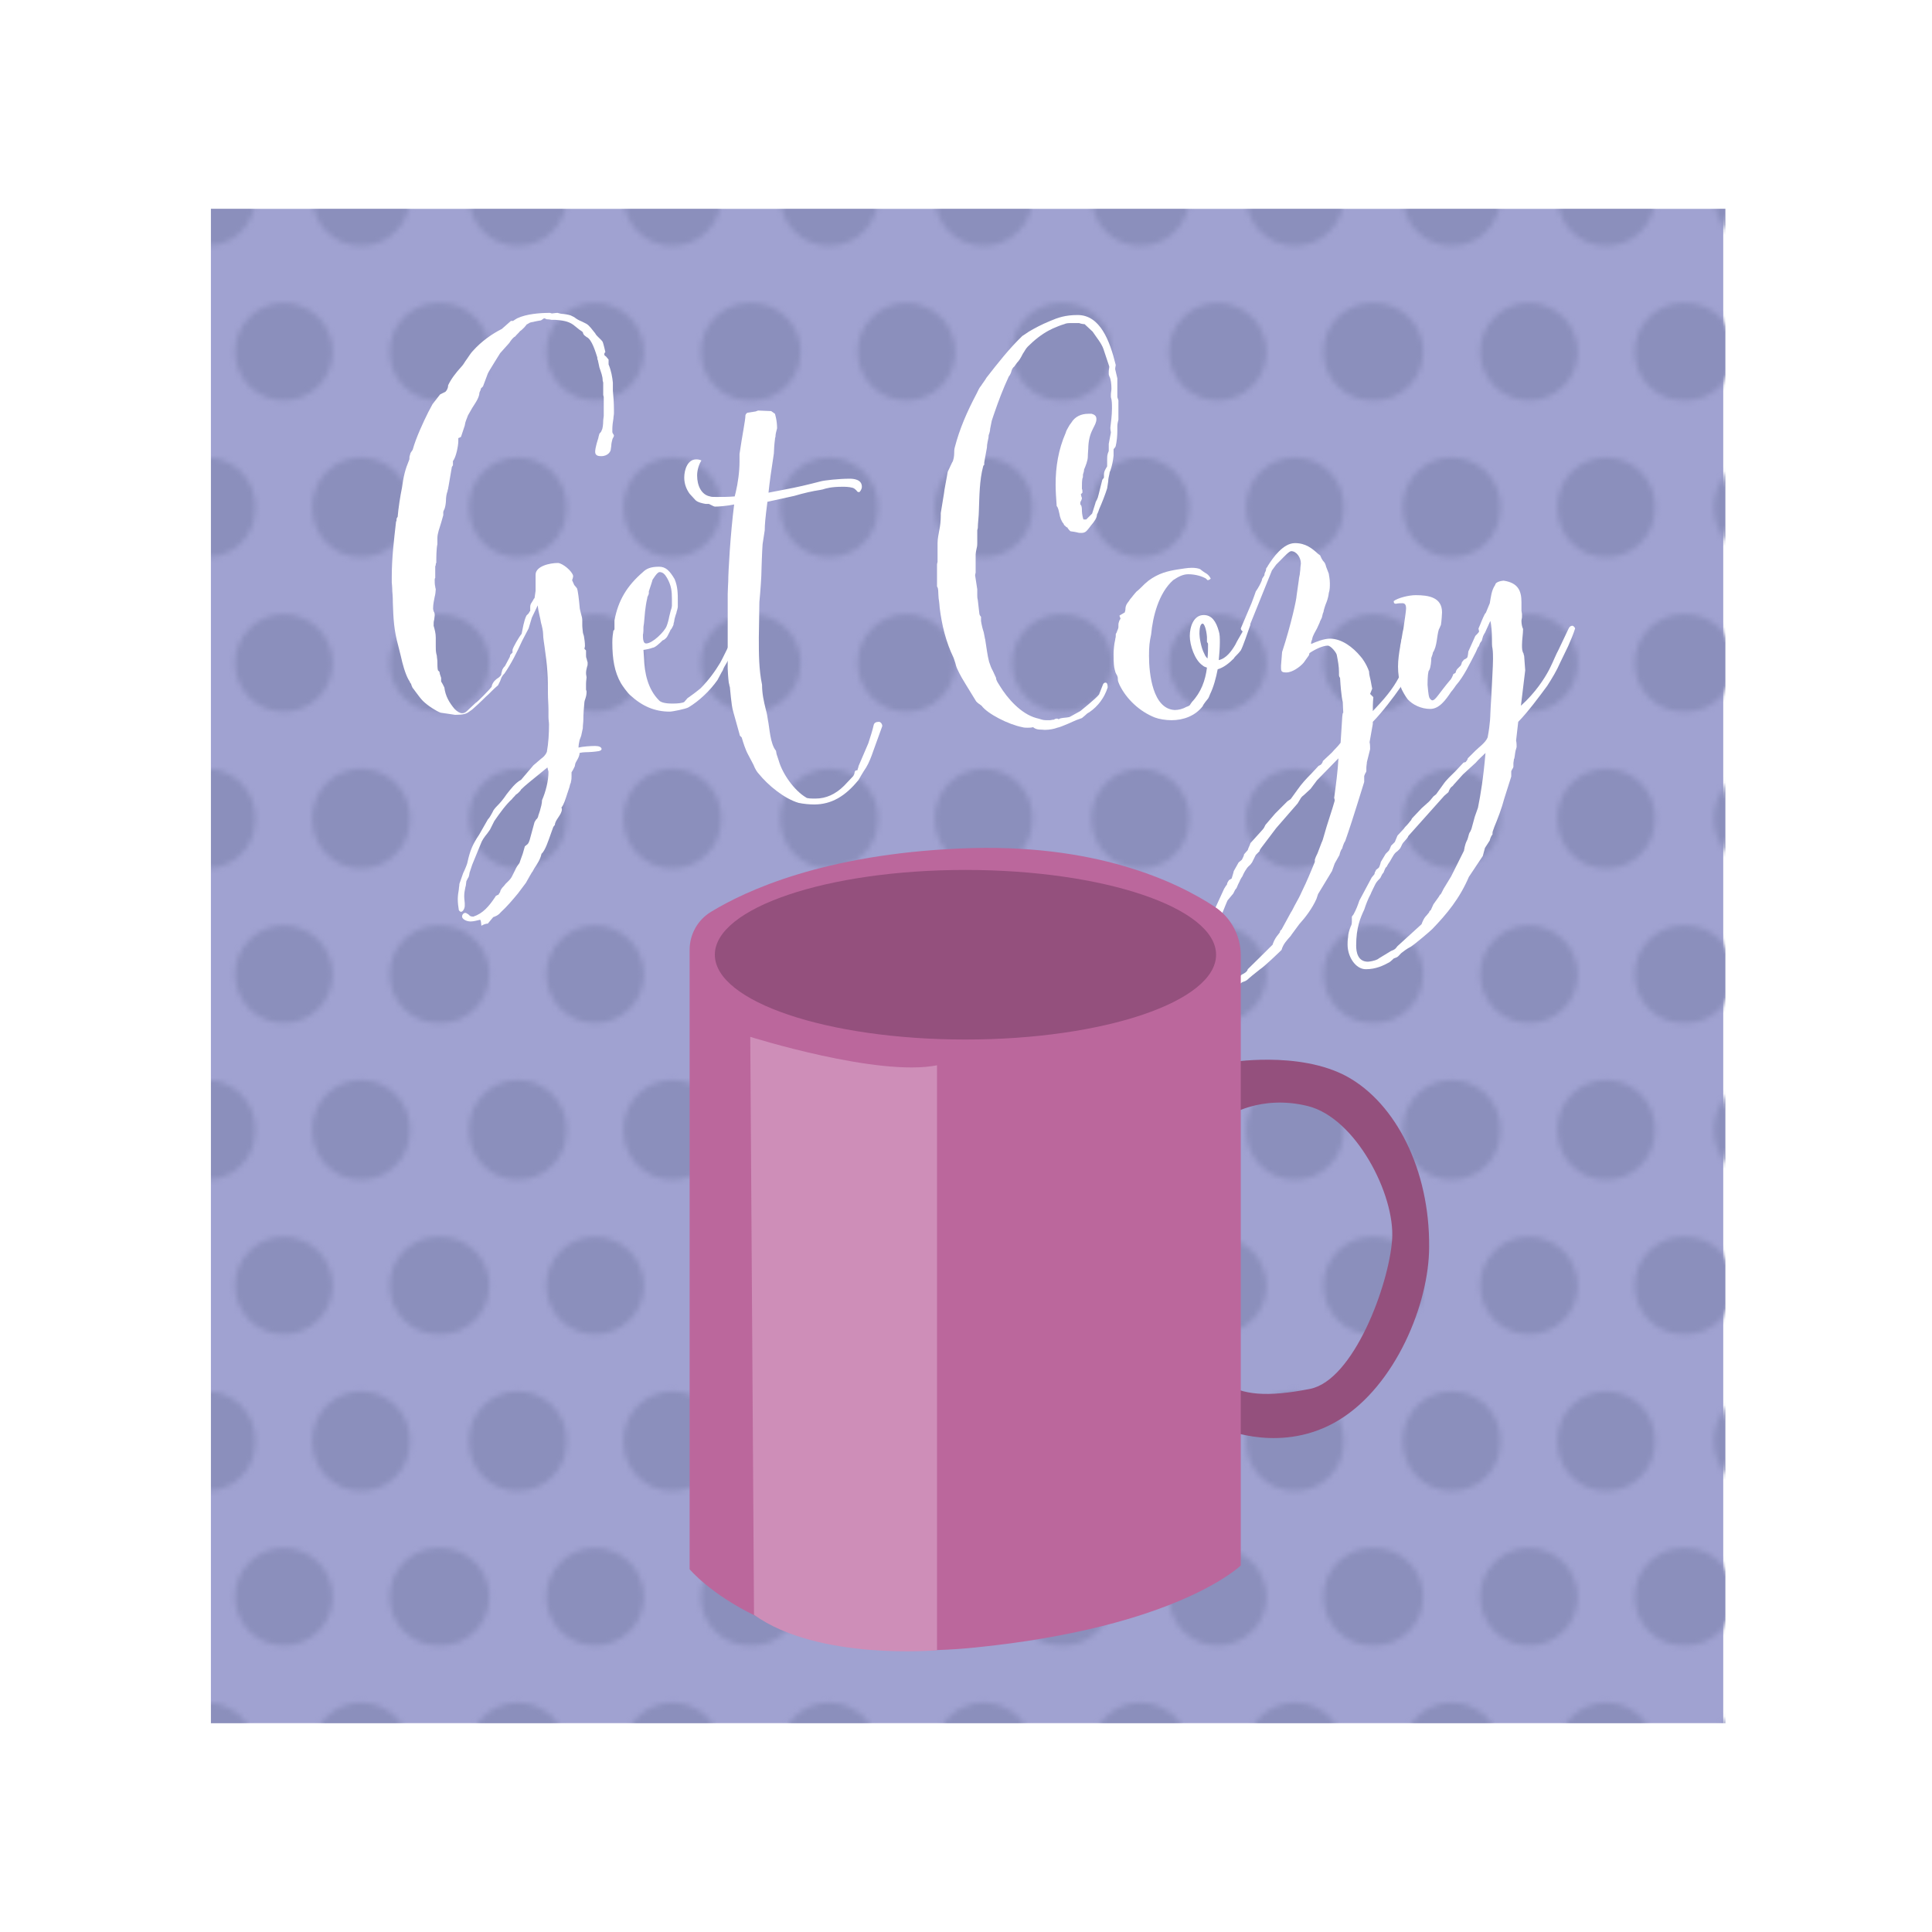 <?xml version="1.0" encoding="utf-8"?>
<!-- Generator: Adobe Illustrator 23.0.0, SVG Export Plug-In . SVG Version: 6.00 Build 0)  -->
<svg version="1.1" id="Layer_1" xmlns="http://www.w3.org/2000/svg" xmlns:xlink="http://www.w3.org/1999/xlink" x="0px" y="0px"
	 viewBox="0 0 360 360" style="enable-background:new 0 0 360 360;" xml:space="preserve">
<style type="text/css">
	.st0{fill:none;}
	.st1{fill:#8B8FBC;}
	.st2{fill:#A0A2D1;stroke:#FFFFFF;stroke-width:7;stroke-miterlimit:10;}
	.st3{fill:url(#SVGID_2_);stroke:#FFFFFF;stroke-width:7;stroke-miterlimit:10;}
	.st4{enable-background:new    ;}
	.st5{fill:#FFFFFF;}
	.st6{fill:#94507D;}
	.st7{fill:#BB679C;}
	.st8{fill:#CE8EB8;}
</style>
<pattern  y="360" width="57.6" height="57.6" patternUnits="userSpaceOnUse" id="SVGID_1_" viewBox="9.1 -66.7 57.6 57.6" style="overflow:visible;">
	<g>
		<rect x="9.1" y="-66.7" class="st0" width="57.6" height="57.6"/>
		<g>
			<rect x="9.1" y="-66.7" class="st0" width="57.6" height="57.6"/>
			<circle class="st1" cx="52.3" cy="-66.7" r="9.1"/>
			<circle class="st1" cx="23.5" cy="-66.7" r="9.1"/>
			<circle class="st1" cx="66.7" cy="-37.9" r="9.1"/>
			<circle class="st1" cx="37.9" cy="-37.9" r="9.1"/>
			<circle class="st1" cx="9.1" cy="-37.9" r="9.1"/>
			<circle class="st1" cx="52.3" cy="-9.1" r="9.1"/>
			<circle class="st1" cx="23.5" cy="-9.1" r="9.1"/>
		</g>
	</g>
</pattern>
<rect x="35.4" y="35.4" class="st2" width="289.2" height="289.2"/>
<pattern  id="SVGID_2_" xlink:href="#SVGID_1_" patternTransform="matrix(1 0 0 -1 24.092 -16539.699)">
</pattern>
<rect x="35.8" y="35.4" class="st3" width="289.2" height="289.2"/>
<g>
	<g class="st4">
		<path class="st5" d="M89.4,171.4c-0.5,0.1-1.1,0.3-1.7,0.3c-0.9,0-1.6-0.5-1.6-0.9c0-0.4,0.3-0.7,0.6-0.7c0.2,0,0.4,0.2,0.6,0.3
			c0.2,0.2,0.3,0.4,0.9,0.4c1.8-0.6,2.9-1.9,4.1-3.7c0-0.2,0.6-0.4,0.6-0.4c0-0.1,0.2-0.3,0.3-0.5c0-0.2,0.1-0.4,0.4-0.8
			c0,0,0.4-0.4,0.6-0.7c0.4-0.4,0.9-0.8,1.2-1.4l0.6-1.2c0.2-0.5,0.5-0.9,0.8-1.3c0,0,0.4-1.2,0.6-1.7l0.4-1.4l0.5-0.4
			c0.2-0.2,0.3-0.5,0.4-0.8l0.9-3.3l0.3-0.5c0.2-0.1,0.4-0.5,0.4-0.7l0.3-0.9c0.2-0.7,0.4-1.4,0.4-2c0.7-1.6,1.2-3.6,1.2-5.3
			l-0.2-0.8l-1.1,0.9c-1.7,1.4-3,2.4-3.8,3.2c0,0.1-0.5,0.7-1,1c-0.2,0.3-0.6,0.6-0.7,0.8c-1.1,1-2.2,2.5-3.3,4.1l-0.8,1.6l-0.5,0.7
			c-0.5,0.6-1,1.3-1.2,1.9l-1.6,3.9l-0.5,1.5c-0.1,0.7-0.2,0.9-0.3,1l-0.3,0.6l-0.1,0.8c0,0.1-0.1,0.3-0.1,0.4
			c-0.1,0.6-0.2,0.9-0.2,1.6c0,0.6,0.1,1,0.1,1.3v0.5c0,0.4-0.3,1.1-0.7,1.1c-0.2,0-0.4-0.3-0.4-0.3c-0.1-0.6-0.2-1.3-0.2-2.1
			c0-0.5,0.1-1.3,0.2-1.8c0-0.3,0.1-0.6,0.1-1l0.7-2c0.3-0.6,0.8-1.8,0.8-2c0.5-2.3,1-3.4,2.2-5.2l1.6-2.8c0.4-0.4,0.6-0.9,0.9-1.4
			c0.1-0.3,0.4-0.7,1-1.3c0.4-0.4,1-1.1,1.6-2c0.8-1,1.6-2.1,2.7-2.7l2.3-2.7l1.4-1.2c0.4-0.3,0.8-0.6,1.1-1.3
			c0.3-1.6,0.4-3.5,0.4-5.1c0-0.4-0.1-0.9-0.1-1.4v-1.4c0-1-0.1-1.9-0.1-2.9c0-1.3,0-2.8-0.1-4.1c-0.1-1.6-0.3-3-0.5-4.5
			c-0.1-0.8-0.3-1.8-0.3-2.6c0-0.5-0.2-1.4-0.4-2.1c-0.1-0.8-0.5-2-0.6-3.2l-1.1,2.3l-0.6,2l-1.2,2.3c-1,2.2-2,4.2-3.3,6.1
			c-0.6,0.6-0.6,0.9-0.8,1.4l-0.4,0.8c0,0-0.5,0.4-1.2,1.1l-0.5,0.5c-0.7,0.6-1.6,1.6-3.1,2.9l-0.7,0.5c-0.4,0.3-1,0.5-2.5,0.5
			c0,0-2.6-0.4-2.7-0.4c-0.8-0.3-2.4-1.3-3.3-2.2c-0.7-0.7-1.9-2.5-1.9-2.4c0,0-0.3-0.6-0.3-0.8c-0.1-0.1-0.2-0.1-0.2-0.3l-0.3-0.5
			c-0.6-1.1-1.1-2.9-1.4-4.3l-0.5-2c-0.8-2.9-0.9-5-1-8c0-0.2,0-1.2-0.1-2.1c0-0.8-0.1-1.6-0.1-1.7v-1c0-3.5,0.4-6.8,0.8-10.3
			c0.1-0.1,0.1-0.3,0.1-0.5c0-0.1,0.1-0.3,0.2-0.4c0.1-1.4,0.5-4,0.8-5.4c0.3-2.2,0.6-3.4,1.3-5.1c0.1-0.2,0.1-0.3,0.1-0.7l0.2-0.7
			l0.4-0.6c0.6-2.2,2-5.2,2.9-7l0.8-1.5l1.4-1.8L83,73c0.2-0.2,0.5-0.6,0.5-1.2c0.5-1.1,1.4-2.3,2.5-3.5c0.4-0.4,0.6-0.9,1-1.4
			c0.3-0.4,0.7-1.1,1.1-1.5c1.6-1.8,3.6-3.2,5.4-4.1l1.7-1.5h0.4c0.1-0.1,0.8-0.5,0.8-0.5c1.7-0.8,4.2-1,6.1-1
			c0.2,0.1,0.3,0.1,0.4,0.1c0.2,0,0.6-0.1,1-0.1c0.3,0.1,0.7,0.2,1.1,0.2c0.7,0.1,1.3,0.2,1.6,0.4l0.4,0.2c0.5,0.4,0.9,0.6,1.4,0.8
			l0.8,0.4c0.6,0.3,1.2,1.2,1.7,1.8c0.3,0.6,1,1,1.4,1.6c0.1,0.2,0.5,1.8,0.5,1.9c-0.1,0.1-0.2,0.2-0.2,0.4s0.1,0.3,0.3,0.4l0.5,0.6
			v0.9c0.5,1.2,0.7,2.4,0.8,3.4v1.5c0.1,0.9,0.2,2.4,0.2,3.5V77c0,0.3-0.1,0.7-0.1,1c-0.1,0.6-0.2,1.3-0.2,2v0.5
			c0,0.1,0.1,0.3,0.3,0.6c0,0.4-0.2,0.4-0.3,0.8c-0.1,0.4-0.2,0.8-0.2,1.2c0,0.2-0.1,0.5-0.1,0.7S113.4,85,112,85
			c-0.5,0-1.1-0.1-1.1-0.8c0-0.8,0.5-2.3,0.6-2.6c0-0.2,0.1-0.4,0.2-0.8c0.1-0.1,0.4-0.4,0.4-0.6c0.2-0.2,0.3-1.2,0.3-1.8
			c0-0.3,0.1-0.7,0.1-0.9V74l-0.1-0.4v-2.3c0-0.1-0.1-0.3-0.1-0.4c0-0.8-0.3-1.5-0.6-2.4l-0.3-1.4c-0.1-0.1-0.1-0.4-0.1-0.5
			c-0.3-0.9-1-3.4-2-3.8c-0.2-0.2-0.6-0.3-0.7-0.9c-0.3-0.3-0.6-0.4-0.8-0.6l-1-0.8c-1-0.7-2.1-0.8-3.3-0.9h-0.7
			c-0.1,0-0.4-0.1-0.8-0.1c-0.1,0-0.2,0-0.3-0.1c-0.1,0-0.3-0.1-0.3-0.1s-0.2,0.1-0.3,0.2l-0.3,0.2c-0.1,0-1.2,0.2-1.5,0.3
			c-0.2,0-0.4,0.1-0.5,0.1s-0.6,0.4-0.6,0.3l-0.5,0.6c-0.3,0.3-0.6,0.6-0.8,0.7c-0.2,0.3-0.7,0.7-0.9,1c-0.3,0.1-0.8,0.7-1.1,1.2
			l-1.7,1.9c0,0-2.2,3.5-2.3,3.8L90,72l-0.4,0.4c0,0.2-0.1,0.4-0.2,0.6s-0.1,0.5-0.1,0.5c-0.2,0.9-0.8,1.7-1.3,2.5l-0.8,1.4
			c-0.2,0.6-0.5,1.1-0.6,1.9l-0.7,2.1c0,0-0.5,0.3-0.5,0.2v0.6c0,0.8-0.4,3-1,3.7v0.8l-0.2,0.3l-0.6,3.5c0,0.1-0.1,0.4-0.1,0.6
			c-0.1,0.2-0.1,0.4-0.1,0.4c-0.2,0.5-0.3,1.2-0.3,1.7c0,0.4-0.1,1.1-0.2,1.4c0,0.1-0.1,0.3-0.2,0.5c-0.1,0.2-0.1,0.3-0.1,0.3v0.6
			l-0.4,1.4c-0.3,1-0.7,2-0.7,2.9v1.1c-0.2,0.9-0.2,2.6-0.2,3.5c-0.1,0-0.1,0.2-0.1,0.3c0,0.2-0.1,0.3-0.1,0.3v2.2
			c-0.1,0.1-0.1,0.2-0.1,0.4c0,0.4,0,0.8,0.1,1.2c0,0.2,0.1,0.4,0.1,0.5c0,0.3-0.1,1.1-0.2,1.4c-0.1,0.6-0.3,1.3-0.3,2.2
			c0,0.2,0.1,0.4,0.1,0.5c0.2,0.3,0.2,0.5,0.2,0.8c0,0.2-0.1,0.6-0.1,0.8c-0.1,0.3-0.1,0.6-0.1,1.1c0.2,0.7,0.4,1.4,0.4,2.2v1.6
			c0,0.5,0,0.9,0.1,1.4c0,0.1,0.1,0.3,0.1,0.4c0,0.3,0.1,0.7,0.1,1.1c0,0.5,0,1.2,0.1,1.6l0.3,0.3c0,0.2,0.1,0.6,0.3,1.1v0.7
			c0,0,0.2,0.3,0.3,0.5l0.3,0.6c0.2,1.6,0.9,2.8,1.9,4c0.5,0.5,1,0.8,1.4,0.8c0.3,0,0.6-0.1,0.9-0.4l1.6-1.5c0.3-0.1,2.6-2.5,3-3
			c0-0.1,0.1-0.3,0.1-0.4c0.2-0.5,0.5-0.9,1.3-1.4c0.2-0.2,0.4-0.4,0.4-0.5c0,0,0-0.3,0.1-0.5c0-0.1,0.1-0.3,0.1-0.4
			c0.1-0.2,0.2-0.4,0.5-0.7l0.9-1.7c0-0.1,0.1-0.4,0.1-0.4l0.4-0.4v-0.5c0.1-0.5,1.2-2.4,1.7-3c0.2-0.9,0.4-2.4,0.9-3.4l0.4-0.4
			c0.1-0.1,0.2-0.5,0.3-0.4v-0.8c0-0.6,0.3-0.8,0.5-1.2c0.1-0.1,0.2-0.5,0.3-0.4l0.2-1.4v-3c0-1.6,2.6-2.2,4.2-2.2
			c0.9,0.1,2.6,1.5,2.8,2.4c0,0.2-0.1,0.6-0.2,0.8l0.4,0.9l0.5,0.6c0.2,0.4,0.4,2.3,0.5,3.4c0,0.5,0.2,1,0.3,1.5
			c0.1,0.3,0.2,0.7,0.2,1.1v0.9c0,0.5,0.1,1,0.1,1.2s0.1,0.5,0.2,0.8c0.1,0.6,0.2,1.2,0.2,1.9l-0.1,0.5l0.3,0.3v0.9
			c0,0.2,0,0.4,0.1,0.6c0,0.1,0.1,0.3,0.1,0.4c0,0.1,0.1,0.2,0.1,0.4c0,0.3,0,0.5-0.1,0.7c-0.1,0.4-0.2,0.8-0.2,1.2
			c0,0.1,0,0.3,0.1,0.8c0,0.2-0.1,0.7-0.1,1.2v1.1c0,0.1,0.1,0.2,0.1,0.4c0,0.5-0.1,0.9-0.2,1.2c-0.1,0.3-0.2,0.6-0.2,0.7
			c-0.1,1.1-0.2,2.2-0.2,3.3c0,0.5-0.1,1-0.1,1.6l-0.3,1.4l-0.3,0.8c-0.1,0.4-0.2,1-0.2,1.4c0.8-0.2,2.2-0.3,3.1-0.3
			c0.7,0,1.2,0.2,1.2,0.6c-0.1,0.4-0.8,0.4-1.7,0.5c-1.1,0.1-1.6,0-2.4,0.2c0,0.8-0.7,1.6-0.8,2c0,0.1-0.1,0.4-0.1,0.5l-0.3,0.6
			c-0.1,0.2-0.3,0.5-0.3,0.5v0.8c0,0.1,0,0.6-0.1,0.9c0,0.2-0.1,0.4-0.1,0.4s-0.1,0.2-0.1,0.3s-0.1,0.3-0.1,0.4l-0.3,0.9
			c0,0.1-0.1,0.2-0.1,0.3c-0.3,0.9-0.6,2-1.1,2.6c0.1,0.1,0.1,0.2,0.1,0.3c0,1-1.3,2-1.3,2.9c-0.1,0.1-0.3,0.4-0.3,0.4l-0.4,1.1
			c-0.5,1.4-1.1,3.3-1.8,3.9c-0.2,1-0.8,1.9-1.4,2.8c0,0.1-0.2,0.3-0.2,0.4c-0.2,0.2-0.9,1.5-1.3,2.2l-1.5,2c-1,1.2-2,2.4-3.2,3.5
			c-0.5,0.6-0.9,0.7-1.4,0.9l-1,1.2c-0.3,0-0.7,0.1-1.2,0.4C89.6,171.3,89.5,171.4,89.4,171.4z"/>
		<path class="st5" d="M122.8,105.6c1.3,0,2,0.8,2.9,2.3c0.6,1.4,0.6,2.8,0.6,4.1v1.1c0,0-0.1,0.6-0.2,0.8c0,0.1-0.1,0.5-0.2,0.7
			c-0.1,0.3-0.2,0.7-0.2,0.7c0,0.1-0.1,0.5-0.1,0.6c-0.1,0.2-0.1,0.5-0.1,0.5c-0.1,0.3-0.4,0.8-0.4,0.8c-0.1,0.1-0.2,0.2-0.2,0.3
			l-0.2,0.4c-0.3,0.6-0.4,0.8-0.6,1c-0.1,0.1-0.4,0.4-0.6,0.4c-0.7,0.7-1.5,1.4-1.9,1.4c-0.5,0.2-1.1,0.3-1.7,0.4l0.1,1.5
			c0.1,2.8,0.7,5.8,2.8,7.9c0.5,0.6,2.1,0.6,2.6,0.6c0.9,0,1.8-0.1,2.1-0.3l0.6-0.7l0.7-0.5c0.6-0.4,1.8-1.4,1.7-1.3
			c1.6-1.6,2.8-3.3,3.7-4.8c0.5-0.9,1.1-2.2,2.7-5.4c0.1-0.1,0.4-0.2,0.5-0.2c0.3,0,0.3,0.2,0.4,0.7c-1.3,3.1-2.2,4.6-2.8,5.6
			c-0.2,0.3-0.3,0.8-0.5,1l-0.8,1.5c-1.4,2-3.4,3.9-5.4,5.1c-0.5,0.3-3,0.8-3.5,0.8c-2.8,0-5.1-1-7.3-3c-0.6-0.5-1.5-1.8-1.8-2.3
			c-1.2-2.1-1.6-4.5-1.6-7.6c0-0.9,0.1-1.6,0.2-2.2c0.1,0,0.2-0.2,0.2-0.3v-1.6c0.7-3.8,2.4-6.5,5.3-9
			C120.4,106,121.2,105.6,122.8,105.6z M120.4,119.9c1.2,0,3.4-2.2,3.8-3.2c0.2-0.5,0.4-1.2,0.5-1.8l0.3-1.2
			c0.1-0.2,0.2-0.7,0.2-0.8v-1.3c0-1.4-0.1-2.5-0.9-3.9c-0.4-0.7-0.8-1.1-1.4-1.1c-0.5,0-1.3,1.5-1.3,1.4c0,0.1-0.5,1.6-0.7,2.2v0.4
			c0,0.1-0.1,0.3-0.2,0.5c-0.1,0.2-0.1,0.4-0.1,0.4c-0.2,0.8-0.3,1.6-0.4,2.4l-0.2,2.2c0,0.2-0.1,0.5-0.1,0.8c0,0.4,0,1-0.1,1.4
			c0,0.2,0,0.8,0.1,1.1C120,119.8,120.2,119.9,120.4,119.9z"/>
		<path class="st5" d="M133.2,94.4c-0.1,0-0.3-0.1-0.5-0.2l-0.6-0.3h-0.6c-0.6-0.1-1.5-0.3-1.9-0.7l-1.1-1.2c-0.5-0.7-1-1.7-1-3
			c0-1.6,0.7-3.4,2.2-3.4c0.2,0,0.6,0,1,0.2c-0.4,0.6-0.8,1.7-0.8,2.8c0,1.9,0.8,3.6,2.4,3.9c0.2,0.1,0.7,0.1,1.2,0.1
			c1.1,0,2.2,0,3.4-0.1l0.2-0.8c0.4-1.7,0.7-3.8,0.7-5.7v-1.4c0.5-3.5,1.1-6.3,1.1-7.2c0-0.2,0.3-0.5,0.4-0.5l1.3-0.2
			c0.3,0,0.5-0.2,0.7-0.2l2.4,0.1l0.7,0.5c0,0,0.4,1.2,0.4,2.7l-0.2,0.8c-0.1,0.4-0.1,0.8-0.1,0.8s-0.1,0.2-0.1,0.5
			c-0.1,0.7-0.2,2.1-0.2,2.6c-0.5,3.2-0.8,5.4-1,7.3l3.1-0.6c2.2-0.4,4.3-0.9,6.6-1.5c0.7-0.2,3.5-0.5,5.4-0.5
			c0.7,0,2.3,0.1,2.3,1.5c0,0.5-0.4,1-0.5,1c-0.4,0-0.4-0.2-0.5-0.3c-0.2-0.2-0.4-0.4-0.7-0.5c-0.7-0.2-1.5-0.2-1.9-0.2
			c-2.1,0-3.1,0.3-3.7,0.5c-0.1,0-0.4,0.1-0.5,0.1c-1.4,0.2-3.1,0.6-4.8,1.1l-5,1.1c-0.4,3.1-0.5,4.3-0.5,5.3l-0.4,2.6
			c-0.1,1.4-0.2,4.4-0.2,4.6c0,1.4-0.2,4.1-0.4,6.2c0,1.9-0.1,5.3-0.1,6.6c0,3.1,0,5.9,0.6,8.8c0,1.6,0.3,3,0.7,4.6
			c0.2,0.7,0.3,1.3,0.4,2c0.3,1.4,0.4,4.4,1.5,5.7l0.1,0.6l0.4,1.2c0.7,2.5,2.9,5.6,5.1,6.9c0.2,0.2,1,0.2,1.8,0.2
			c1.9,0,3.7-0.8,5.3-2.4l1.7-1.8l0.2-0.4c0-0.2,0.1-0.5,0.2-0.6l0.4-0.1c0,0,0-0.2,0.1-0.4c0-0.1,0.1-0.3,0.1-0.4l1.8-4.2
			c0.4-1.2,0.8-2.5,1-3.4c0.1-0.4,0.4-0.6,1-0.6c0.2,0,0.6,0.3,0.6,0.8l-1.7,4.7c-0.3,0.9-0.8,2.2-1.3,3c-0.8,1.2-1.1,1.8-1.4,2.3
			c-2.5,3.1-5.1,4.6-8.3,4.6c-0.8,0-2-0.1-2.9-0.3c-2.7-0.8-5.7-3.3-7.4-5.4c-0.3-0.3-0.7-0.9-1-1.7l-1-1.9
			c-0.5-0.9-0.9-2.2-1.2-3.2c-0.2-0.2-0.4-0.3-0.4-0.6l-1.2-4.3c-0.2-0.7-0.3-1.6-0.4-2.5l-0.2-2c0,0-0.1-0.2-0.1-0.4
			c0-0.1-0.1-0.3-0.1-0.4c-0.1-0.7-0.2-2.3-0.2-2.6v-13.9c0-0.8,0.1-2.1,0.1-2.4c0-1.7,0.4-8.8,1.1-14.3
			C135.3,94.3,133.9,94.4,133.2,94.4z"/>
		<path class="st5" d="M193.1,133.8c0.1,0,0.3,0.1,0.4,0.1c0.4,0.1,0.8,0.3,1.4,0.3h0.7c0.3,0,0.4-0.1,0.8-0.1
			c0.1-0.1,0.3-0.2,0.6-0.2c0.1,0,0.1,0.1,0.3,0.1c0.4-0.3,1.2-0.2,2-0.4l2-1.1c0,0,3-2.4,3.5-3.1l0.7-1.8c0.1-0.3,0.3-0.4,0.5-0.4
			c0.1,0,0.4,0,0.4,0.9c-0.6,1.9-1.8,3.5-3.4,4.6c-0.4,0.2-0.6,0.4-0.8,0.6l-0.6,0.5l-1.1,0.4c0,0-2.8,1.3-3.5,1.4
			c-0.5,0.2-1.4,0.4-2.3,0.4c-0.7-0.1-1.5,0.1-2.2-0.5c-0.4,0.1-0.7,0.1-1,0.1c-0.3,0-0.7,0-1-0.1c-2.6-0.5-6.5-2.5-7.6-4l-0.4-0.3
			c-0.2-0.1-0.5-0.4-0.6-0.5l-1.9-3.1c-0.5-0.8-1.1-1.8-1.6-2.9c-0.2-0.4-0.3-0.8-0.4-1.2l-0.3-0.9c-1.5-3.1-2.2-6.2-2.6-9.3
			c0-0.1-0.1-1.3-0.2-1.8c-0.1-1,0-1.9-0.3-2.2v-4.1c0-0.2,0.1-0.4,0.1-0.5v-3.5c0-0.9,0.2-1.6,0.3-2.3c0.2-0.9,0.3-1.9,0.3-2.8
			v-0.5c0.7-4.1,0.7-4.4,0.7-4.4l0.6-3.3l0.8-1.7c0.3-0.4,0.4-1.3,0.4-1.7c0-0.2,0-0.8,0.1-1.1c0.9-3.5,2.3-6.7,4.1-10.1
			c0.3-0.6,0.5-1.1,0.8-1.4c0.3-0.5,0.8-1.1,1-1.5c2.1-2.7,4.3-5.5,6.7-7.8c0,0,0.8-0.5,1.2-0.8c1.2-0.7,2.3-1.3,4-2
			c1.4-0.6,2.8-1.1,5.1-1.1c4.2,0,6,4.8,7.1,9.3c0,0.2-0.1,0.4-0.1,0.8l0.4,1.7V74l0.2,0.6v3.6c-0.1,0.4-0.2,0.8-0.2,1.2v0.9
			c0,0.8-0.1,2-0.3,2.8c0,0.1-0.2,0.4-0.4,0.6v1.2c-0.1,1-0.3,1.9-0.6,2.8c-0.1,0.1-0.2,0.6-0.2,0.7c-0.1,0.4-0.2,0.9-0.2,1.3
			l-0.2,1.3c-0.3,1-1,2.8-1.5,3.9c-0.1,0.4-0.4,1-0.4,1c0,0.6-0.5,1.3-1.1,2l-0.3,0.4c-0.5,0.6-0.7,1-1.5,1c-0.3,0-0.5,0-0.8-0.1
			c-0.1,0-0.4-0.1-0.5-0.1l-0.7-0.1c-0.1,0-0.6-0.6-0.6-0.7c0,0-0.3-0.1-0.4-0.3c-0.2-0.1-0.3-0.3-0.3-0.4c-0.4-0.4-0.7-1.2-0.8-1.9
			c-0.1-0.4-0.2-1.1-0.5-1.4c-0.1-1.4-0.2-2.8-0.2-4c0-3.3,0.5-6.5,1.9-9.7c0-0.2,0.4-0.9,0.7-1.4l0.3-0.4c0.7-1.2,1.9-1.7,3.2-1.7
			h0.6c0.7,0.2,0.9,0.5,0.9,1c0,0.6-0.3,1.1-0.6,1.7c-0.4,0.8-0.8,1.7-0.9,3.3c0,0.6-0.1,1.4-0.1,2c0,0.7-0.4,1.7-0.7,2.4
			c0,0.3-0.1,0.6-0.2,0.9c0,0.2,0,0.7-0.1,0.7c-0.1,0.6-0.1,1.1-0.1,2c0.1,0.1,0.1,0.5,0.1,0.7l-0.3,0.3c0,0.1,0.1,0.3,0.1,0.4
			s0.1,0.2,0.1,0.3c0,0.2-0.1,0.4-0.2,0.6c-0.1,0.1-0.1,0.2-0.1,0.4c0,0.1,0,0.3,0.1,0.3c0.2,0.2,0.2,0.8,0.2,1.1
			c0,0.5,0.2,1.5,0.3,1.6h0.5l1.1-1.1l0.6-1.9c0-0.2,0.3-0.7,0.3-0.7l0.2-0.5c0-0.2,0.1-0.3,0.1-0.4L205,91l0.4-1.6l0.3-0.4v-0.5
			c0-0.7,0.3-1.1,0.6-1.6v-1.1c0-0.4,0-0.9,0.1-1.2c0-0.1,0.2-0.5,0.2-0.6v-1.3l0.4-2.1c0-0.2-0.1-0.4-0.1-0.9
			c0.1-0.9,0.3-2.3,0.3-3.6c0-0.8,0-1.5-0.2-2.1v-0.5c0-0.3,0.1-0.7,0.1-1.1c0-0.8-0.1-1.8-0.4-2.3c0-0.1-0.1-0.2-0.1-0.4v-0.5
			c0-0.3,0.1-0.6,0.1-0.9l-1.1-3.3c-0.4-1.1-1.2-2-2-3.2l-1.5-1.4c-0.3,0-0.8-0.1-1-0.2h-1.4c-0.5,0-1,0-1.4,0.2
			c-0.7,0.2-1.4,0.5-2.1,0.8l-0.8,0.4c-1.3,0.7-2.6,1.7-3.9,3c-0.4,0.4-0.6,0.9-0.9,1.3c-0.4,0.8-0.7,1.3-1.1,1.7l-0.5,0.7
			c-0.4,0.3-0.5,0.7-0.6,1.1c-0.1,0.3-0.4,0.8-0.4,0.7c-1.2,2.6-1.9,4.5-2.8,7.1l-0.1,0.3l-0.3,0.9l-0.3,1.5c0,0.3-0.1,0.7-0.2,1
			c-0.1,0.1-0.1,0.5-0.1,0.6c-0.1,0.6-0.3,1.2-0.3,1.9c-0.5,2.7-0.5,2.8-0.5,2.8v0.4c-0.1,0.1-0.2,0.2-0.2,0.3
			c-0.7,2.6-0.7,5.6-0.8,8.3c0,0.9-0.2,2.3-0.2,3.2l-0.1,0.4v2.4c0,0.1,0,0.6-0.1,0.9c-0.1,0.4-0.2,1-0.2,1.2v3.4
			c0,0.1-0.1,0.3-0.1,0.5l0.4,2.6v1c0,0.4,0,0.6,0.1,1l0.3,2.6c0,0.1,0.2,0.5,0.3,0.5v0.8c0.1,0.7,0.3,1.5,0.5,2.1l0.2,1
			c0,0.2,0.1,0.3,0.1,0.5c0.2,1.2,0.4,2.9,0.7,4c0.2,0.6,0.4,1.2,0.7,1.7l0.6,1.3c0,0.5,0.4,1,0.7,1.5
			C187.7,130.1,190.2,133,193.1,133.8z"/>
		<path class="st5" d="M227.1,117.6c0.2,0.6,0.2,1.3,0.2,2.1c0,1-0.1,2.2-0.2,3.3c1.4-0.3,2.4-1.7,3.1-2.9c0.5-1.1,1.9-3.1,2.2-4.3
			c0.4,0.1,0.5,0.5,0.6,0.6c-0.5,1.4-1.4,4.1-1.8,4.8c-0.6,0.8-1.1,1.1-1.3,1.5c-0.9,0.9-1.9,1.7-3,2c-0.3,1.6-0.8,3.4-1.4,4.6
			c-0.2,0.5-0.3,0.8-0.5,1l-0.4,0.5c-0.1,0.1-0.5,0.7-0.5,0.8c-1.4,1.8-3.6,2.6-5.8,2.6c-1.1,0-2.3-0.2-3.1-0.5
			c-2.8-1.1-5.3-3.4-6.6-6.1c-0.1-0.2-0.3-0.7-0.3-0.9s0-0.5-0.1-0.7c0-0.1-0.1-0.2-0.2-0.4c-0.1-0.2-0.2-0.4-0.2-0.5
			c0-0.1-0.1-0.3-0.1-0.4c-0.1-0.4-0.2-0.9-0.2-2.8c0-0.7,0.1-1.9,0.3-2.7c0-0.2,0.1-0.4,0.1-0.6c0-0.4,0-0.6,0.1-0.6
			c0,0,0.1-0.2,0.2-0.5c0.1-0.2,0.2-0.5,0.2-0.6v-0.4c0-0.1,0-0.4,0.1-0.6c0-0.1,0.1-0.3,0.1-0.3c0.1-0.1,0.2-0.4,0.2-0.4
			c-0.1-0.1-0.2-0.4-0.2-0.5l1-0.6c0-0.2,0.1-0.3,0.1-0.5c0-0.5,0.1-0.9,0.5-1.4c0.2-0.2,0.3-0.5,0.6-0.8c0,0,0.7-0.9,1-1.2
			c0.2-0.1,1.1-1,1.5-1.4l0.7-0.6c1.9-1.4,3.6-1.8,5.5-2.1c0.8-0.1,1.7-0.3,2.6-0.3c0.6,0,1.3,0.1,1.6,0.3c0.2,0.2,0.8,0.6,0.8,0.6
			c0.4,0.2,0.8,0.5,1.1,1.1c0,0-0.2,0.3-0.6,0.3l-0.3-0.3c-0.7-0.4-1.9-0.8-3.3-0.8c-1,0-1.9,0.5-2.8,1.1c-2.7,2.4-3.8,6.8-4.1,10.1
			c-0.3,1.4-0.4,2.2-0.4,4c0,3.4,0.7,9.9,4.8,10.1c0.7,0,1.5-0.2,2.2-0.6c0,0,0.4-0.1,0.6-0.3l0.4-0.6c1.7-1.8,2.5-4,2.8-6.4
			c-0.3-0.1-0.6-0.2-0.8-0.4c-1.5-1-2.4-3.8-2.4-5.5c0-1.7,0.7-3.9,2.6-3.9C225.8,114.6,226.6,115.8,227.1,117.6z M225,122.7
			c0.1-0.9,0.1-1.8,0.1-2.7c0-0.2-0.2-0.3-0.2-0.4v-0.9c-0.1-1.4-0.5-2.5-0.8-2.5c-0.2,0-0.6,0.2-0.6,1.9c0,0.7,0.3,2.6,0.9,3.7
			C224.6,122.3,224.8,122.5,225,122.7z"/>
		<path class="st5" d="M223.7,179.7c0-0.3,0-0.9,0.1-1.6c0-0.6,0.2-1.5,0.5-2.2c0.2-0.3,0.2-0.7,0.2-1.2V174l0.2-0.6
			c0.5-1,1-1.8,1.2-3l2.2-4.8c0.4-0.6,0.4-0.7,0.5-0.7c0-0.1,0.1-0.3,0.1-0.4c0.1-0.2,0.3-0.5,0.3-0.5l0.5-0.3l0.3-1
			c0-0.1,0.1-0.3,0.1-0.4l0.9-1.6l0.6-0.5l0.2-0.4c0.1-0.2,0.2-0.4,0.2-0.6l0.7-0.8c0.1-0.4,0.4-0.9,0.5-1.3l1.9-2.1
			c0.3-0.3,0.7-0.8,0.7-0.9l0.2-0.4l1.8-2.1l2.3-2.3l0.6-0.4l1.3-1.8c0.7-1,1.5-1.9,2.6-3l1.3-1.4l0.4-0.2c0,0,0.2-0.2,0.3-0.4
			c0,0,0.1-0.2,0.1-0.3l1.7-1.6c0.5-0.6,1-1,1.6-1.8l0.2-3.1c0.1-1.4,0.1-2.5,0.3-2.5c0,0.1-0.1-2-0.1-2s-0.3-1-0.5-4.5
			c-0.1-0.1-0.2-0.3-0.2-0.5v-0.6c0-1-0.2-2.1-0.4-3.1c0-0.4-1.1-1.8-1.7-1.8c-0.9,0-2.4,0.7-3.4,1.4l-0.1,0.4l-1,1.4
			c-0.7,0.8-2.1,1.8-3.2,1.8c-0.9,0-1-0.2-1-0.9v-0.4l0.2-2.5c1.7-5.2,2.7-9.9,2.7-10.5l0.4-2.8c0-0.2,0.1-0.8,0.2-1.2
			c0-0.3,0.1-0.7,0.1-1c0-0.4,0.1-0.8,0.1-1c0-1.1-0.8-2.3-1.8-2.3c-0.4,0-1.3,1-2.1,1.8l-0.7,0.7l-0.8,1.1l-4.4,10.9
			c-0.2,0.4-0.6,0.5-0.8,0.5c-0.4,0-0.6-0.4-0.6-0.6l2-4.7c0.1-0.2,0.8-2.2,0.8-2.2c0.5-0.7,0.9-1.5,1.1-2c0-0.1,0.1-0.3,0.1-0.4
			l0.4-0.6c0,0,0-0.3,0.1-0.5c0.1-0.2,0.2-0.4,0.2-0.5c0,0,0-0.3,0.1-0.4s0.2-0.2,0.2-0.3c1-1.6,2.9-4.3,5.1-4.3c2,0,3.2,1,4.3,2
			l0.4,0.3c0.2,0.5,0.4,0.9,0.7,1.2c0.2,0.2,0.3,0.5,0.4,0.9l0.5,1.3c0,0.2,0.2,0.9,0.2,1.8c0,0.6,0,1.2-0.2,1.8
			c-0.1,1-0.5,1.9-0.5,1.9c-0.1,0.2-0.5,1.4-0.5,1.7c-0.1,0-0.2,0.7-0.3,1c-0.2,0.4-0.4,0.8-0.4,0.9l-0.5,1.1
			c-0.3,0.6-0.8,1.3-0.9,2c0,0.1-0.1,0.2-0.1,0.3c-0.1,0.2-0.1,0.4-0.1,0.6c0.9-0.4,2.4-1,3.5-1c2.2,0,4.3,1.6,5.7,3.3
			c0.3,0.3,1.1,1.4,1.6,2.8c0,0.6,0.2,1.2,0.3,1.7c0.1,0.6,0.3,1.6,0.3,1.5l-0.4,1l0.6,0.6c-0.1,1.1-0.1,1.9-0.1,2.6l1.3-1.4
			c2.3-2.5,3.4-4.4,4.1-6l0.3-0.6c0.5-1,1.2-2.3,1.4-3.1c0.2-0.6,0.9-2,1.3-2.8l0.6-1.4c0.1-0.2,0.4-0.5,0.8-0.5
			c0.2,0,0.5,0.4,0.5,0.5l-1.3,3.3l-1.5,3.2c-0.6,1.4-1.4,2.9-2.3,4.3c-1.3,1.9-3.6,4.9-5.2,6.5v0.4l-0.6,3.4c0.1,0.3,0.1,1,0.1,1.3
			l-0.6,2.4c0,0.3-0.1,0.7-0.1,1.1v0.6c0,0-0.1,0.3-0.2,0.4c-0.1,0.2-0.2,0.5-0.2,0.5v1.1c-2.1,6.8-2.8,8.9-3.5,10.9
			c0,0.1-0.3,0.5-0.3,0.6c-0.1,0.2-0.3,0.8-0.3,0.9c-0.3,0.3-0.5,1.1-0.5,1.2l-0.9,1.6l-0.5,1.4l-2.6,4.3l-0.3,0.9
			c-0.8,1.8-2.1,3.5-3.2,4.7l-1.4,1.9l-0.2,0.3c-0.7,0.8-1.4,1.5-1.7,2.6c-0.4,0.4-3.2,3.1-4,3.6l-1.5,1.2c-0.9,0.7-0.8,0.9-1.8,1.2
			l-0.7,0.5c-0.9,0.7-2.1,1.4-3.6,1.4C225.3,184.7,223.7,182.3,223.7,179.7z M249.4,141.3l-4,4.1l-1.2,1.6l-1.3,1.2
			c-0.3,0.2-0.5,0.5-0.5,0.5l-0.6,1l-4,4.6l-2.8,3.7l-0.2,0.3c-0.1,0.1-0.1,0.3-0.1,0.3l-0.7,0.7l-0.7,1.4l-0.3,0.4
			c-0.2,0.2-0.6,0.5-0.8,0.9l-0.2,0.3c0,0-0.3,0.5-0.5,1c-0.1,0.1-0.5,0.8-0.5,0.9l-0.3,0.6c-0.1,0.2-0.3,0.7-0.3,0.7
			s-0.2,0.2-0.3,0.4l-0.3,0.6l-1,1.2c0-0.1-0.3,0.6-0.5,1.1l-0.4,1c-0.5,1-0.9,2.2-1.2,3.2c-0.7,1.7-1.5,3.6-1.5,7.4
			c0,1.3,0.4,3.3,2,3.3c1,0,1.6-0.2,2-0.5l0.7-0.4l1.5-1.2c0.4-0.2,1-0.5,1.1-1c4.5-4.4,4.5-4.5,4.6-4.5c0-0.1,0.1-0.2,0.1-0.3
			c0.3-0.8,0.6-1.2,1-1.7l0.3-0.4c0-0.3,0.1-0.3,0.3-0.5l1.8-3.3c0,0.1,0.5-0.9,0.6-1.1c0.6-1.1,1-1.8,1.3-2.5l0.8-1.7
			c0.6-1.3,1.7-4,1.7-4v-0.4c0.1-0.4,0.3-0.8,0.5-1.2l0.8-2.1c0.1-0.1,0.1-0.3,0.2-0.5l0.7-2.4c0.9-2.8,1.5-4.7,1.5-4.8
			c0-0.1,0-0.3-0.1-0.5C248.9,146.5,249.3,143.5,249.4,141.3z"/>
		<path class="st5" d="M282.9,134.5l-0.4,3.5c0.1,0.3,0.1,1,0.1,1.2l-0.2,0.7c-0.1,0.4-0.2,1.7-0.3,1.5c0,0.3-0.1,0.6-0.1,0.9v0.6
			c0,0-0.1,0.3-0.2,0.4l-0.2,0.4v1l-1.3,4.1c-0.5,1.9-1.2,3.7-1.9,5.4c0,0.1-0.2,0.5-0.2,0.6c-0.1,0.1-0.1,0.6-0.1,0.7
			c-0.3,0.3-0.5,1-0.5,1.1l-0.9,1.4l-0.4,1.5l-2.6,3.9c-1.7,4-4.1,6.9-6.8,9.7c-0.5,0.5-3.1,2.7-4,3.3c-0.8,0.4-1.4,0.9-1.8,1.2
			c-0.6,0.6-0.5,0.7-1.4,1c0,0-0.5,0.5-0.8,0.7c-1.1,0.6-2.5,1.3-4.4,1.3c-1.9,0-3.4-2.3-3.4-4.6c0-0.3,0-0.8,0.1-1.4
			c0-0.5,0.2-1.3,0.5-2c0.2-0.3,0.2-0.7,0.2-1.1v-0.7l0.3-0.4c0.5-0.9,0.8-1.7,1.1-2.6l2.3-4.3l0.5-0.6c0-0.1,0.1-0.3,0.1-0.4
			c0.1-0.1,0.2-0.4,0.2-0.4l0.5-0.4c0.1-0.1,0.2-0.4,0.3-0.7c0-0.1,0.1-0.3,0.1-0.4l0.9-1.5l0.6-0.6l0.2-0.4
			c0.1-0.2,0.2-0.5,0.2-0.5l0.7-0.7l0.5-1.2l1.2-1.3c0.1-0.2,0.5-0.6,0.6-0.7c0.3-0.3,0.7-0.9,0.7-0.8l0.2-0.4l1.8-1.9l1-0.9
			c0.4-0.3,0.8-0.8,1.2-1.3l0.5-0.4l1.3-1.8c0.6-0.9,1.4-1.6,2.3-2.5l1.5-1.6l0.4-0.1l0.3-0.4c0,0,0.1-0.2,0.1-0.3l1.4-1.4
			c0.7-0.7,1.9-1.5,2.3-2.5c0.5-2.6,0.5-4.3,0.5-4.3c0-0.4,0.1-1.9,0.2-3.6c0.1-2.5,0.3-5.3,0.3-6.7c0-0.5,0-1.4-0.1-2
			c-0.1-0.3-0.1-1.1-0.1-1.8c0-1.1-0.1-2.6-0.3-3.3l-1,2.2c-0.1,0.1-0.4,0.7-0.4,0.8l-0.2,0.7l-0.3,0.4c-0.1,0.3-0.3,0.8-0.4,0.8
			l-0.4,0.9c-1.1,2.1-2.2,4.5-3.7,6.2c0,0-0.6,0.9-0.9,1.2c-1,1.5-2.2,3.2-3.9,3.2s-3.3-0.8-4.2-1.8c-0.4-0.5-1.1-1.7-1.3-2.3
			c-0.3-1.3-0.5-2.5-0.5-3.8c0-1.2,0.2-2.6,0.4-3.7c0-0.3,0.2-0.9,0.2-1.3c0.1-0.1,0.2-1.3,0.4-2c0.2-1.5,0.5-3.3,0.5-3.8
			c0-0.7-0.2-1-0.7-1c-0.3,0-0.7,0-1.2,0.1c-0.4,0-0.4-0.3-0.4-0.5c0.8-0.6,2.8-1.1,4.1-1.1c2.4,0,4.9,0.4,4.9,3.2
			c0,0.3-0.1,1.7-0.2,2.3c0,0.1-0.2,0.4-0.2,0.5l-0.2,0.4c-0.4,1.3-0.3,3.1-1.1,4.3c0,0.2-0.2,0.7-0.3,1c0,0.6-0.1,1.8-0.4,2.3
			c-0.2,0.1-0.3,1.3-0.3,2.7c0,0.3,0.2,2.1,0.3,2.3c0.1,0.3,0.4,0.6,0.6,0.6c0.6,0,1.2-1.3,3.5-4c0-0.1,0.2-0.3,0.2-0.4
			c0.1-0.2,0.2-0.4,0.2-0.5l0.4-0.2c0-0.1,0.1-0.2,0.1-0.3s0.1-0.2,0.2-0.4l0.7-0.7c0.1-0.2,0.2-0.5,0.2-0.6l0.4-0.5
			c0.1,0,0.6-0.3,0.6-0.4c0.1-0.1,0.2-1,0.2-1.1l1.3-2.9c0.2-0.2,0.6-0.6,0.7-0.8c0-0.2-0.1-0.4-0.1-0.6l0.3-0.7
			c0.3-0.8,0.9-2.1,0.9-2c0-0.1,0.2-0.2,0.2-0.3l0.7-1.7c0.2-1.1,0.3-2.4,1-3.4c0.1-0.7,1.5-0.8,1.6-0.8c2.6,0.4,3.3,1.8,3.3,4v1.6
			c0,0.1,0.1,0.5,0.1,0.6v0.6c0,0.2-0.1,0.4-0.1,0.7c0,0.5,0.1,1.1,0.3,1.5c0,0.9-0.2,2-0.2,3c0,0.6,0,1.1,0.3,1.6
			c0,0.2,0.1,0.4,0.1,0.4l0.2,2.7l-0.8,6.6c2.7-2.4,4.4-5.1,5.2-6.6l0.3-0.6c0.5-1,1.1-2.5,1.5-3.2l1.9-4c0.1-0.2,0.3-0.5,0.7-0.5
			c0.2,0,0.5,0.4,0.5,0.5c-0.3,1-0.9,2.4-1.3,3.3l-1.5,3.1c-0.6,1.4-1.5,2.9-2.4,4.3C286.9,129.7,284.6,132.8,282.9,134.5z
			 M256.9,178.6l2.3-1.4c0.8-0.3,0.8-0.4,1.2-0.9l4.5-4.1c0-0.1,0.1-0.2,0.1-0.3c0.3-0.7,0.5-1,0.8-1.3l0.5-0.6
			c0-0.1,0.1-0.3,0.3-0.4l0.5-1.1l1-1.4c0.2-0.4,0.3-0.5,0.3-0.4c0,0.1,0.5-0.9,0.6-1.1l1.4-2.3l2.4-4.8c0-0.2,0.1-0.4,0.1-0.6
			c0.1-0.4,0.2-0.8,0.4-1.2c0.2-0.3,0.3-0.9,0.4-1.2c0-0.1,0.2-0.5,0.3-0.6c0-0.1,0.2-0.4,0.2-0.5l0.6-2.2l0.6-1.7
			c0.5-2.5,1-5.5,1.4-10.2c-0.7,0.7-1.3,1.2-1.8,1.8l-2.4,2.2l-1.8,2c0,0.1-0.2,0.2-0.3,0.3c-0.4,0.3-0.6,1-0.6,1l-0.8,0.7l-6.7,7.5
			c0,0.1-0.2,0.4-0.3,0.5l-0.7,0.8c-0.2,0.3-0.4,0.9-0.6,1.1l-0.4,0.4c-0.3,0.2-0.5,0.4-0.7,0.7l-0.3,0.5c-0.1,0.2-0.4,0.7-0.4,0.7
			c-0.1,0.1-0.6,0.9-0.6,1c-0.1,0-0.3,0.3-0.4,0.6c-0.1,0.2-0.2,0.5-0.2,0.5s-0.2,0.2-0.3,0.4l-0.3,0.6c-0.2,0.2-0.7,0.7-0.9,1.1
			c0,0-0.9,1.8-0.9,1.9c-0.5,0.9-0.9,2-1.2,2.9c-0.7,1.5-1.5,3.3-1.5,6.7c0,1.2,0.3,3,2.2,3C256,179.1,256.7,178.8,256.9,178.6z"/>
	</g>
</g>
<path class="st6" d="M228.8,198v10c0,0,6-4.1,14.9-1.9s16.3,16.5,15.7,24.9c-0.6,8.5-7.2,26.2-15.3,27.8c-8.1,1.6-12.6,1.1-15.9-1.1
	v8.6c0,0,10.8,4.7,21.3-1.7c10.5-6.4,16.8-21.6,16.8-32.3c0.1-14.3-6.2-26.7-15.3-31.7C242,195.7,228.8,198,228.8,198z"/>
<path class="st7" d="M128.5,177v115.4c0,0,15.2,18.4,53.1,14.6s49.6-15.3,49.6-15.3V178c0-3.6-1.8-7-4.8-9
	c-7.1-4.7-22.4-12-47.4-10.9c-25.6,1.1-40.1,7.9-46.5,11.8C130,171.4,128.5,174.1,128.5,177z"/>
<ellipse class="st6" cx="179.9" cy="177.9" rx="46.7" ry="15.8"/>
<path class="st8" d="M139.8,193.2c0,0,23.8,7.5,34.8,5.3v109c0,0-22.1,2-34.1-6.6L139.8,193.2z"/>
<circle class="st1" cx="-259.4" cy="149.2" r="9.1"/>
</svg>
